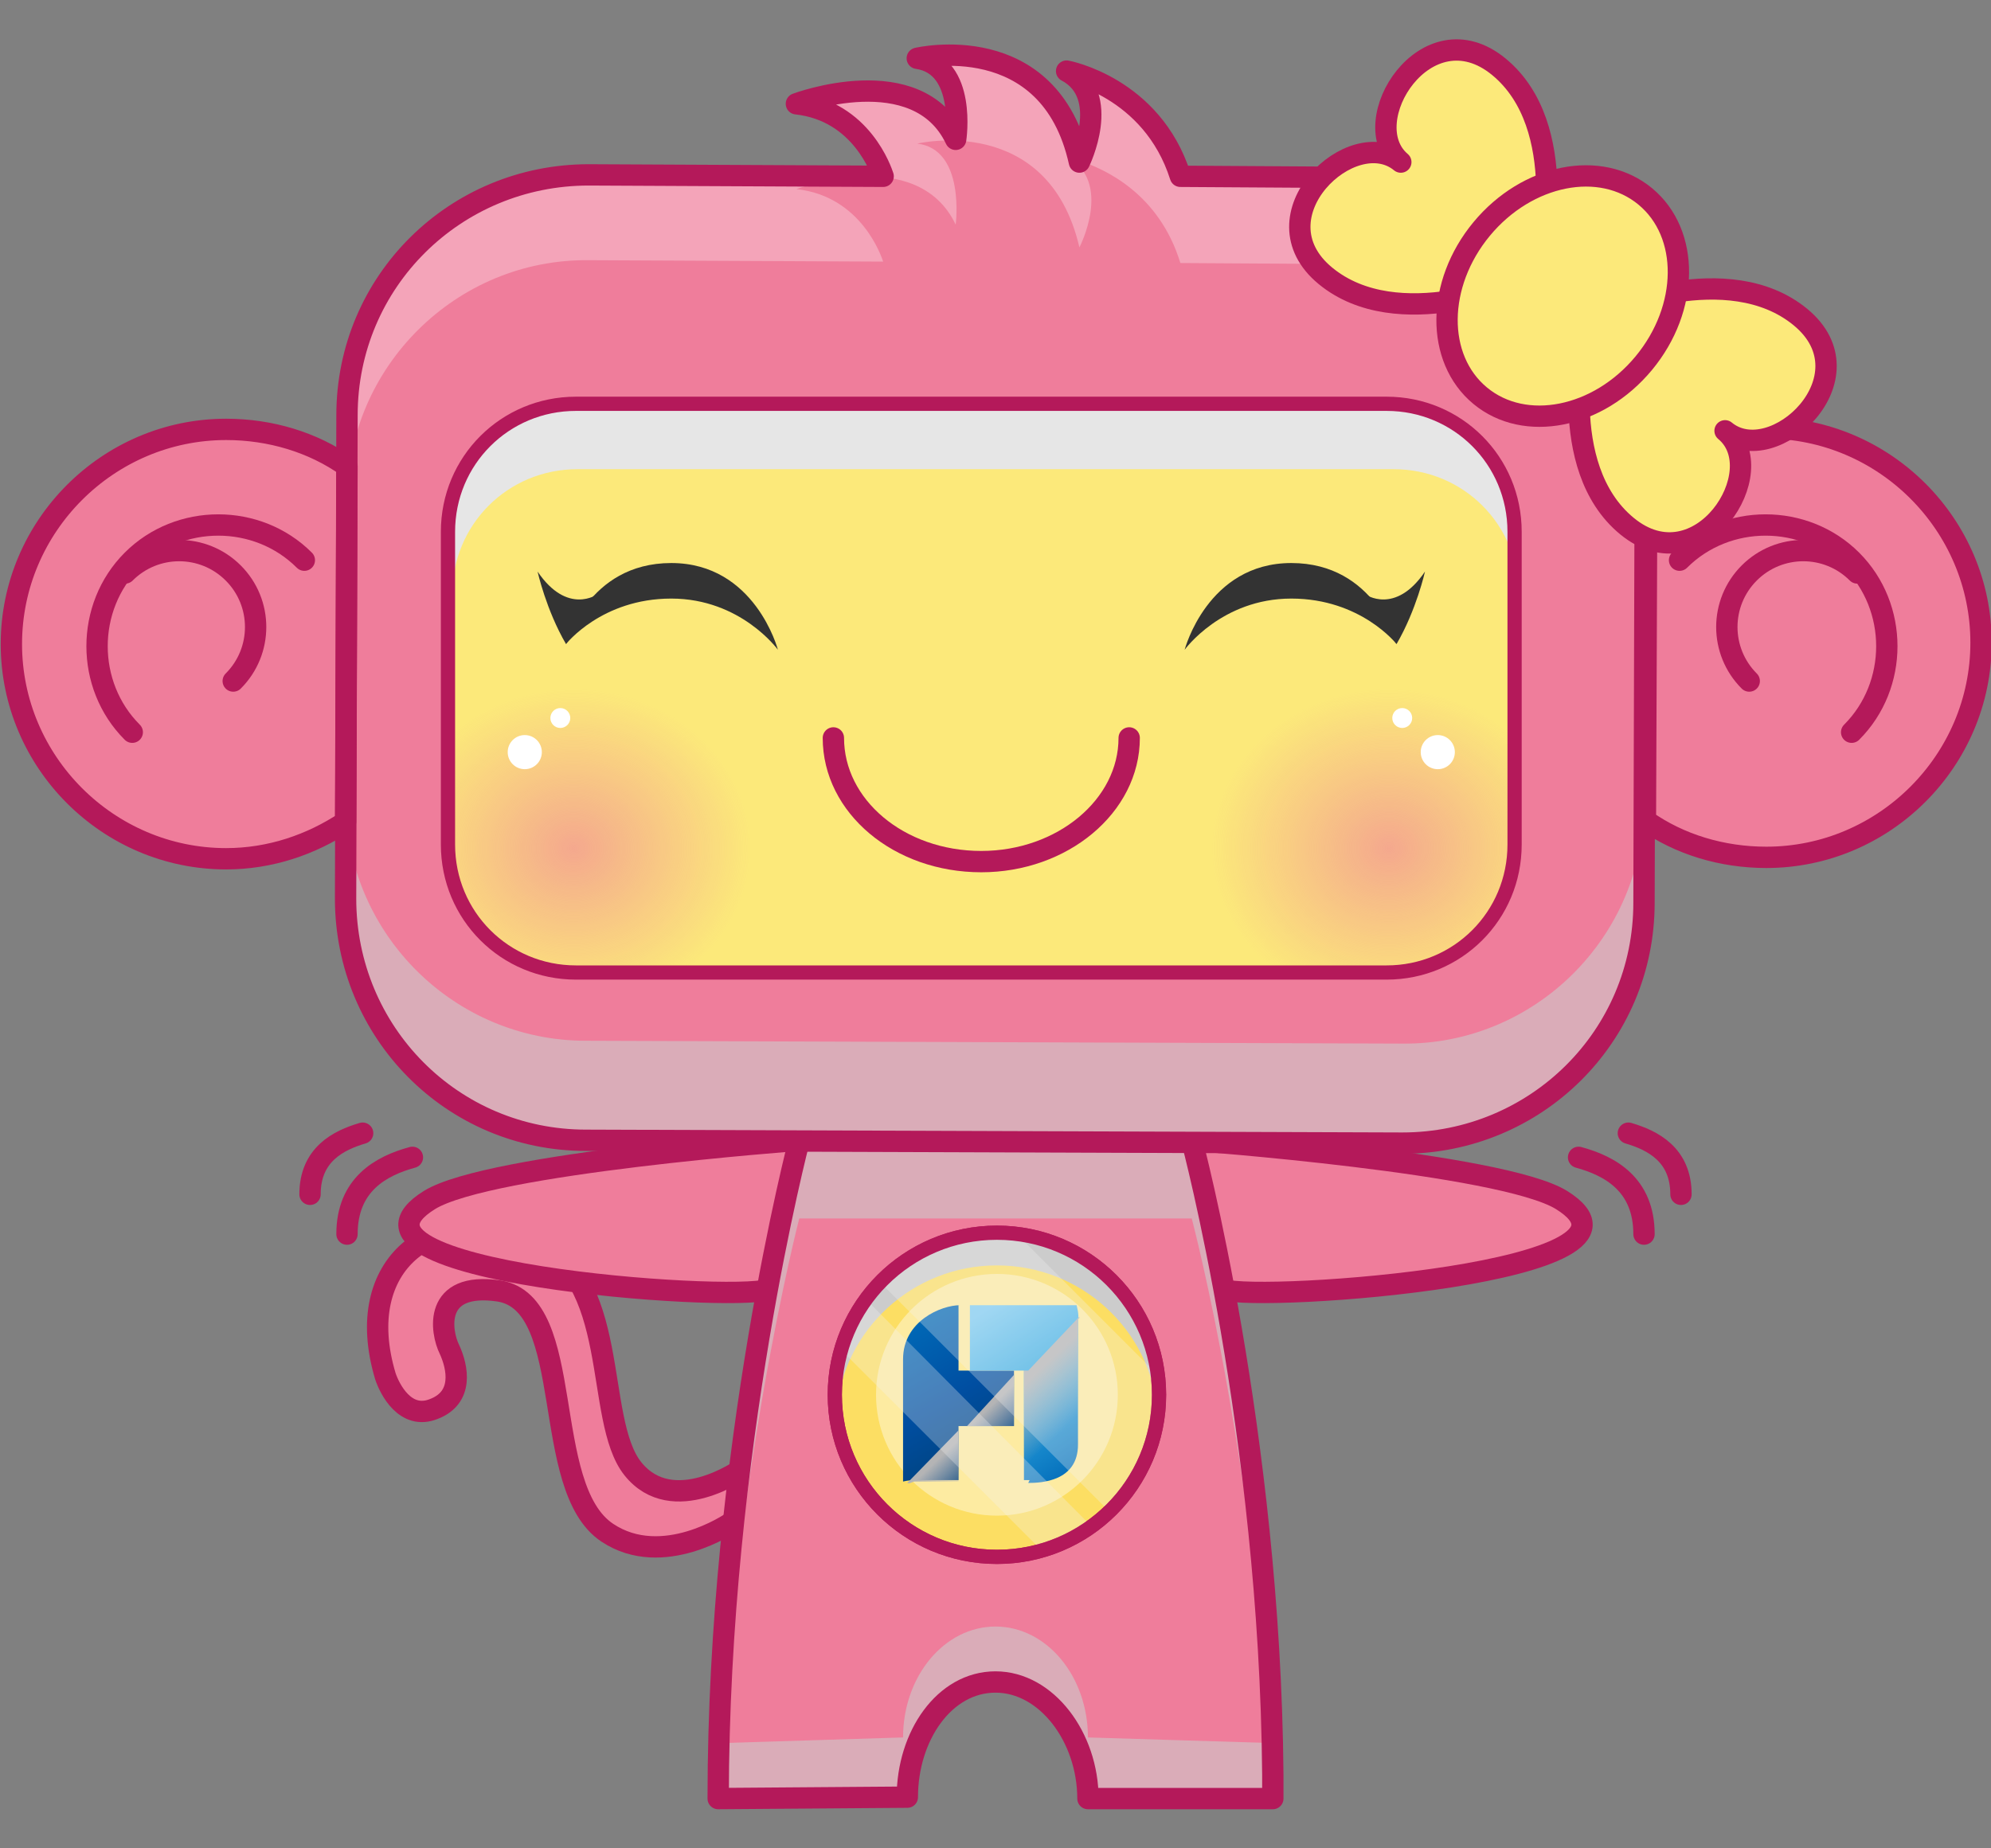 <svg version="1.1" xmlns="http://www.w3.org/2000/svg" xmlns:xlink="http://www.w3.org/1999/xlink" x="0px" y="0px"
	 viewBox="0 0 140 130" style="enable-background:new 0 0 140 130;" xml:space="preserve">
<rect x="0" y="0" width="140" height="130" fill="#808080" stroke="none"/>
<style type="text/css">
	.c6{fill:#333333;}
	.c5{fill:#FFFFFF;}
	.c2{fill:#333333;}
	.c7{opacity:0.4;fill:#FFFFFF;}
	.st0{fill:#EF7D9B;stroke:#B4195A;stroke-width:1.5;stroke-linecap:round;stroke-linejoin:round;stroke-miterlimit:10;}
	.st1{fill:none;stroke:#B4195A;stroke-width:1.5;stroke-linecap:round;stroke-linejoin:round;stroke-miterlimit:10;}
	.st2{fill:#EF7D9B;}
	.st3{opacity:0.6;fill:#CCCCCC;}
	.st4{fill:#FCDE63;stroke:#B4195A;stroke-miterlimit:10;}
	.st5{fill:#CCCCCC;}
	.st6{fill:url(#SVGID_1_);}
	.st7{fill:url(#SVGID_2_);}
	.st8{fill:url(#SVGID_3_);}
	.st9{fill:url(#SVGID_4_);}
	.st10{fill:url(#SVGID_5_);}
	.st11{opacity:0.3;fill:#F2F2F2;}
	.st12{fill:none;stroke:#B4195A;stroke-linecap:round;stroke-linejoin:round;stroke-miterlimit:10;}
	.st13{opacity:0.3;fill:#FFFFFF;}
	.st14{fill:#FCDE63;}
	.st15{fill:#E6E6E6;}
	.st16{fill:#FCE97A;}
	.st17{clip-path:url(#SVGID_7_);}
	.st18{fill:url(#SVGID_8_);}
	.st19{fill:#FFFFFF;}
	.st20{fill:url(#SVGID_9_);}
	.st21{fill:none;stroke:#B4195A;stroke-miterlimit:10;}
	.st22{display:none;fill:#333333;}
	.st23{display:none;}
	.st24{display:inline;fill:#FFFFFF;}
	.st25{display:inline;fill:#333333;}
	.st26{display:inline;}
	.st27{fill:#333333;}
	.st28{fill:#FCE97A;stroke:#B4195A;stroke-width:1.5;stroke-linecap:round;stroke-linejoin:round;stroke-miterlimit:10;}
	.st29{opacity:0.5;fill:#CCCCCC;}
	.st30{fill:url(#SVGID_10_);}
	.st31{fill:url(#SVGID_11_);}
	.st32{fill:url(#SVGID_12_);}
	.st33{fill:url(#SVGID_13_);}
	.st34{fill:url(#SVGID_14_);}
	.st35{fill:none;stroke:#333333;stroke-width:1.5;stroke-linecap:round;stroke-linejoin:round;stroke-miterlimit:10;}
	.st36{fill:#FFFFFF;stroke:#B4195A;stroke-linecap:round;stroke-linejoin:round;stroke-miterlimit:10;}
	.st37{clip-path:url(#SVGID_16_);}
	.st38{fill:url(#SVGID_17_);}
	.st39{fill:url(#SVGID_18_);}
	.st40{display:inline;fill:#FCE97A;stroke:#B4195A;stroke-linecap:round;stroke-linejoin:round;stroke-miterlimit:10;}
	.st41{clip-path:url(#SVGID_20_);}
	.st42{fill:url(#SVGID_21_);}
	.st43{fill:url(#SVGID_22_);}
	.st44{fill:#E54C4C;}
	.st45{fill:#F45B5B;}
	.st46{fill:url(#SVGID_23_);}
	.st47{fill:url(#SVGID_24_);}
	.st48{fill:url(#SVGID_25_);}
	.st49{fill:url(#SVGID_26_);}
	.st50{fill:url(#SVGID_27_);}
	.st51{fill:url(#SVGID_28_);}
	.st52{fill:url(#SVGID_29_);}
	.st53{fill:url(#SVGID_30_);}
	.st54{fill:url(#SVGID_31_);}
	.st55{fill:url(#SVGID_32_);}
	.st56{fill:url(#SVGID_33_);}
	.st57{fill:#FFD939;stroke:#333333;stroke-width:1.5;stroke-linecap:round;stroke-linejoin:round;stroke-miterlimit:10;}
	.st58{opacity:0.4;fill:#FFFFFF;}
	.st59{clip-path:url(#SVGID_35_);}
	.st60{fill:url(#SVGID_36_);}
	.st61{fill:url(#SVGID_37_);}
	.st62{fill:url(#SVGID_38_);}
	.st63{fill:url(#SVGID_39_);}
	.st64{fill:url(#SVGID_40_);}
	.st65{opacity:0.4;}
	.st66{opacity:0.7;fill:#FFFFFF;}
	.st67{clip-path:url(#SVGID_42_);}
	.st68{fill:url(#SVGID_43_);}
	.st69{fill:none;stroke:#333333;stroke-linecap:round;stroke-linejoin:round;stroke-miterlimit:10;}
	.st70{opacity:0.4;fill:#CCCCCC;}
	.st71{clip-path:url(#SVGID_45_);}
	
		.st72{clip-path:url(#SVGID_45_);fill:none;stroke:#B4195A;stroke-width:1.5;stroke-linecap:round;stroke-linejoin:round;stroke-miterlimit:10;}
</style>
<g id="p1">
	<g>
		<path class="st0" d="M52.2,103.3c0,0-4.9,3.5-7.7,0c-2.8-3.5-0.7-13.7-7.3-16.2s-12.5,1.7-10.1,9.7c0.3,0.9,1.4,3.1,3.4,2.3
			c2.1-0.8,1.7-2.9,1.1-4.2c-0.6-1.2-1.2-4.8,3.5-4.1c5.5,0.9,2.8,13.8,7.6,17c3.9,2.6,8.7-0.7,8.7-0.7"/>
		<g>
			<g>
				<path class="st0" d="M83.8,80.2c0,0,21.8,1.6,26,4.2c8.2,5.1-21.1,7.2-23.8,6.3"/>
				<path class="st1" d="M111,81.4c2.2,0.6,4.6,1.9,4.6,5.4"/>
				<path class="st1" d="M114.5,79.7c1.7,0.5,3.7,1.5,3.7,4.3"/>
			</g>
			<g>
				<path class="st0" d="M56.2,80.2c0,0-21.8,1.6-26,4.2c-8.2,5.1,21.1,7.2,23.8,6.3"/>
				<path class="st1" d="M29,81.4c-2.2,0.6-4.6,1.9-4.6,5.4"/>
				<path class="st1" d="M25.5,79.7c-1.7,0.5-3.7,1.5-3.7,4.3"/>
			</g>
			<g>
				<path class="st2" d="M63.5,126.1c0-4.3,2.9-7.8,6.5-7.8s6.5,3.5,6.5,7.8l13,0.4c0-24.7-5.7-46.3-5.7-46.3H56.2
					c0,0-5.7,21.7-5.7,46.3L63.5,126.1z"/>
				<path class="st3" d="M76.5,122.2c0-4.3-2.9-7.8-6.5-7.8c-3.6,0-6.5,3.5-6.5,7.8l-12.9,0.4c0,1.3,0,2.6,0,3.9l13-0.4
					c0-4.3,2.9-7.8,6.5-7.8c3.6,0,6.5,3.5,6.5,7.8l13,0.4c0-1.3,0-2.6,0-3.9L76.5,122.2z"/>
				<path class="st3" d="M56.2,85.7h27.6c0,0,4.9,18.5,5.6,40.8l0.1,0c0-24.7-5.7-46.3-5.7-46.3H56.2c0,0-5.7,21.7-5.7,46.3l0.1,0
					C51.4,104.3,56.2,85.7,56.2,85.7z"/>
				<circle class="st4" cx="70.1" cy="98.1" r="11.4"/>
				<circle class="c7" cx="70.1" cy="98.1" r="8.5"/>
				<path class="st5" d="M70.1,89c5.9,0,10.8,4.5,11.3,10.3c0-0.4,0.1-0.7,0.1-1.1c0-6.3-5.1-11.4-11.4-11.4
					c-6.3,0-11.4,5.1-11.4,11.4c0,0.4,0,0.7,0.1,1.1C59.3,93.5,64.2,89,70.1,89z"/>
				<linearGradient id="SVGID_1_" gradientUnits="userSpaceOnUse" x1="63.442" y1="93.562" x2="69.262" y2="103.504">
					<stop  offset="0" style="stop-color:#0068B6"/>
					<stop  offset="0.505" style="stop-color:#004EA1"/>
					<stop  offset="1" style="stop-color:#004179"/>
				</linearGradient>
				<path class="st6" d="M67.4,100.3h3.9v-3.9h-3.9v-4.6h0.1c-1.3,0-4,1.1-4,3.8c0,0.5,0,0.9,0,0.9v4v3.7c0,0,0.4-0.1,0.8-0.1
					c0.3,0,3.1,0,3.1,0V100.3z"/>
				<linearGradient id="SVGID_2_" gradientUnits="userSpaceOnUse" x1="69.851" y1="91.809" x2="77.328" y2="103.365">
					<stop  offset="0" style="stop-color:#7DCCF3"/>
					<stop  offset="0.5" style="stop-color:#2CA6E0"/>
					<stop  offset="1" style="stop-color:#0068B6"/>
				</linearGradient>
				<path class="st7" d="M75.7,91.8H72h-3.8v4.6H72v7.7c0,0,0.3,0,0.4,0l-0.1,0.2c0.9,0,3.5-0.1,3.5-2.7v-1.1v-4c0,0,0-3.2,0-3.7
					C75.9,92.5,75.7,91.8,75.7,91.8z"/>
				<g>
					<linearGradient id="SVGID_3_" gradientUnits="userSpaceOnUse" x1="69.84" y1="98.724" x2="72.045" y2="101.039">
						<stop  offset="0" style="stop-color:#B4B4B5"/>
						<stop  offset="0.995" style="stop-color:#B4B4B5;stop-opacity:0"/>
					</linearGradient>
					<polygon class="st8" points="71.3,96.7 71.3,96.7 68,100.3 71.3,100.3 					"/>
					<linearGradient id="SVGID_4_" gradientUnits="userSpaceOnUse" x1="65.868" y1="102.716" x2="68.054" y2="105.011">
						<stop  offset="0" style="stop-color:#B4B4B5"/>
						<stop  offset="0.995" style="stop-color:#B4B4B5;stop-opacity:0"/>
					</linearGradient>
					<path class="st9" d="M67.4,100.6l-3.6,3.7c0.1,0.1,0.4-0.1,0.5-0.1c0.3,0,3.1,0,3.1,0V100.6z"/>
				</g>
				<linearGradient id="SVGID_5_" gradientUnits="userSpaceOnUse" x1="72.504" y1="96.873" x2="75.429" y2="99.944">
					<stop  offset="0" style="stop-color:#B4B4B5"/>
					<stop  offset="0.995" style="stop-color:#B4B4B5;stop-opacity:0"/>
				</linearGradient>
				<path class="st10" d="M75.9,92.6l-3.6,3.8H72v7.7c0,0,0.3,0,0.4,0l-0.1,0.2c0.9,0,3.5-0.1,3.5-2.7v-1.1v-4c0,0,0-3.2,0-3.7
					C75.9,92.7,75.9,92.7,75.9,92.6z"/>
				<path class="st11" d="M81.4,96.7l-9.9-9.9c-0.5-0.1-0.9-0.1-1.4-0.1c-3.2,0-6.1,1.3-8.2,3.5L78,106.3c2.2-2.1,3.5-5,3.5-8.2
					C81.5,97.6,81.5,97.2,81.4,96.7z"/>
				<path class="st11" d="M59.2,95l14.1,14.1c1.3-0.4,2.5-1,3.5-1.7L60.9,91.4C60.1,92.5,59.5,93.7,59.2,95z"/>
				<path class="st1" d="M63.8,126.4c0-4.3,2.6-8.1,6.2-8.1s6.5,3.9,6.5,8.2h13c0-0.3,0-0.5,0-0.8c0-0.3,0-0.6,0-0.9
					c-0.2-24-5.7-44.6-5.7-44.6H56.2c0,0-5.7,21.7-5.7,46.3L63.8,126.4z"/>
				<circle class="st12" cx="70.1" cy="98.1" r="11.4"/>
			</g>
		</g>
		<g>
			<path class="st2" d="M98.8,12.5L83,12.4C81,6.1,75,5,75,5c3.2,1.7,0.9,6.4,0.9,6.4c-2.1-9.5-11.4-7.3-11.4-7.3
				c3.5,0.5,2.7,5.7,2.7,5.7C64.5,4.1,56,7.3,56,7.3c4.6,0.5,6,4.8,6.1,5.1l-20.7-0.1c-9.4,0-17,7.5-17,16.9l-0.1,34
				c0,9.4,7.5,17,16.9,17l57.4,0.2c9.4,0,17-7.5,17-16.9l0.1-34C115.8,20.2,108.2,12.5,98.8,12.5z"/>
			<path class="st3" d="M115.6,56.5c0,9.4-7.7,17-17,16.9l-57.4-0.2c-9.2,0-16.7-7.4-16.9-16.6l0,6.5c0,9.4,7.5,17,16.9,17l57.4,0.2
				c9.4,0,17-7.5,17-16.9l0.1-34c0-0.2,0-0.3,0-0.5L115.6,56.5z"/>
			<g>
				<path class="st13" d="M75.9,11.3c1.8,0.6,5.6,2.3,7.1,7.2l15.8,0.1c9.2,0,16.7,7.4,16.9,16.6l0-5.6c0-9.4-7.5-17-16.9-17
					L83,12.4C81,6.1,75,5,75,5C78,6.6,76.2,10.6,75.9,11.3z"/>
				<path class="st13" d="M24.4,35.2c0-9.4,7.7-17,17-16.9l20.7,0.1c-0.1-0.3-1.5-4.6-6.1-5.1c0,0,8.5-3.2,11.2,2.5
					c0,0,0.7-5.3-2.7-5.7c0,0,9.2-2.2,11.4,7.3c0,0,2.4-4.6-0.9-6.4c0,0,0.3,0.1,0.8,0.2c-2.2-9.3-11.3-7.2-11.3-7.2
					c3.5,0.5,2.7,5.7,2.7,5.7C64.5,4.1,56,7.3,56,7.3c4.6,0.5,6,4.8,6.1,5.1l-20.7-0.1c-9.4,0-17,7.5-17,16.9l-0.1,34
					c0,0.1,0,0.3,0,0.4L24.4,35.2z"/>
			</g>
			<path class="st14" d="M97.7,68.4H40.3c-4.9,0-8.8-3.9-8.8-8.8V37.2c0-4.9,3.9-8.8,8.8-8.8h57.4c4.9,0,8.8,3.9,8.8,8.8v22.4
				C106.5,64.4,102.6,68.4,97.7,68.4z"/>
			<path class="st15" d="M97.7,68.4H40.3c-4.9,0-8.8-3.9-8.8-8.8V37.2c0-4.9,3.9-8.8,8.8-8.8h57.4c4.9,0,8.8,3.9,8.8,8.8v22.4
				C106.5,64.4,102.6,68.4,97.7,68.4z"/>
			<path class="st16" d="M106.8,41.8c0-4.9-3.9-8.8-8.8-8.8H40.6c-4.9,0-8.8,3.9-8.8,8.8v17.4c0,4.9,3.9,8.8,8.8,8.8H98
				c4.9,0,8.8-3.9,8.8-8.8V41.8z"/>
			<g>
				<defs>
					<path id="SVGID_6_" d="M106.8,41.8c0-4.9-3.9-8.8-8.8-8.8H40.6c-4.9,0-8.8,3.9-8.8,8.8v17.4c0,4.9,3.9,8.8,8.8,8.8H98
						c4.9,0,8.8-3.9,8.8-8.8V41.8z"/>
				</defs>
				<clipPath id="SVGID_7_">
					<use xlink:href="#SVGID_6_"  style="overflow:visible;"/>
				</clipPath>
				<g class="st17">
					
						<radialGradient id="SVGID_8_" cx="40.334" cy="59.665" r="12.454" gradientTransform="matrix(1 0 0 0.9 0 5.966)" gradientUnits="userSpaceOnUse">
						<stop  offset="0" style="stop-color:#EF7D9B;stop-opacity:0.6"/>
						<stop  offset="1" style="stop-color:#EF7D9B;stop-opacity:0"/>
					</radialGradient>
					<circle class="st18" cx="40.3" cy="59.7" r="13.4"/>
					<circle class="st19" cx="39.4" cy="50.5" r="0.7"/>
					<circle class="st19" cx="36.9" cy="52.9" r="1.2"/>
				</g>
				<g class="st17">
					
						<radialGradient id="SVGID_9_" cx="-492.106" cy="59.665" r="12.454" gradientTransform="matrix(-1 0 0 0.9 -394.44 5.966)" gradientUnits="userSpaceOnUse">
						<stop  offset="0" style="stop-color:#EF7D9B;stop-opacity:0.6"/>
						<stop  offset="1" style="stop-color:#EF7D9B;stop-opacity:0"/>
					</radialGradient>
					<circle class="st20" cx="97.7" cy="59.7" r="13.4"/>
					<circle class="st19" cx="98.6" cy="50.5" r="0.7"/>
					<circle class="st19" cx="101.1" cy="52.9" r="1.2"/>
				</g>
			</g>
			<path class="st21" d="M106.5,59.4c0,5-4,9-9,9h-57c-5,0-9-4-9-9v-22c0-5,4-9,9-9h57c5,0,9,4,9,9V59.4z"/>
			
				<ellipse transform="matrix(0.228 -0.974 0.974 0.228 51.79 155.8)" class="st2" cx="124.2" cy="45.2" rx="15.1" ry="15.1"/>
			
				<ellipse transform="matrix(0.707 -0.707 0.707 0.707 -27.347 24.44)" class="st2" cx="15.8" cy="45.2" rx="15.1" ry="15.1"/>
			<g>
				<path class="st1" d="M118.1,39.4c3.3-3.3,8.8-3.3,12.1,0c3.3,3.3,3.3,8.8,0,12.1"/>
				<path class="st1" d="M123,47.9c-2.1-2.1-2.1-5.5,0-7.6c2.1-2.1,5.5-2.1,7.6,0"/>
			</g>
			<g>
				<path class="st1" d="M21.4,39.4c-3.3-3.3-8.8-3.3-12.1,0c-3.3,3.3-3.3,8.8,0,12.1"/>
				<path class="st1" d="M16.4,47.9c2.1-2.1,2.1-5.5,0-7.6c-2.1-2.1-5.5-2.1-7.6,0"/>
			</g>
			<g>
				<path class="st12" d="M118.1,39.4c3.3-3.3,8.8-3.3,12.1,0c3.3,3.3,3.3,8.8,0,12.1"/>
				<path class="st12" d="M123,47.9c-2.1-2.1-2.1-5.5,0-7.6c2.1-2.1,5.5-2.1,7.6,0"/>
			</g>
			<g>
				<path class="st12" d="M21.4,39.4c-3.3-3.3-8.8-3.3-12.1,0c-3.3,3.3-3.3,8.8,0,12.1"/>
				<path class="st12" d="M16.4,47.9c2.1-2.1,2.1-5.5,0-7.6c-2.1-2.1-5.5-2.1-7.6,0"/>
			</g>
			<path class="st1" d="M98.8,12.5L83,12.4C81,6.1,75,5,75,5c3.2,1.7,0.9,6.4,0.9,6.4c-2.1-9.5-11.4-7.3-11.4-7.3
				c3.5,0.5,2.7,5.7,2.7,5.7C64.5,4.1,56,7.3,56,7.3c4.6,0.5,6,4.8,6.1,5.1l-20.7-0.1c-9.4,0-17,7.5-17,16.9l-0.1,34
				c0,9.4,7.5,17,16.9,17l57.4,0.2c9.4,0,17-7.5,17-16.9l0.1-34C115.8,20.2,108.2,12.5,98.8,12.5z"/>
			<path class="st1" d="M124.2,30.1c-3.1,0-6,1-8.4,2.6l-0.1,25c2.4,1.7,5.4,2.6,8.5,2.6c8.3,0,15.1-6.8,15.1-15.1
				C139.3,36.9,132.5,30.1,124.2,30.1z"/>
			<path class="st1" d="M24.4,32.8c-2.4-1.7-5.4-2.6-8.5-2.6c-8.3,0-15.1,6.8-15.1,15.1c0,8.3,6.8,15.1,15.1,15.1c3.1,0,6-1,8.4-2.6
				L24.4,32.8z"/>
			<circle class="st22" cx="44" cy="45.3" r="7.2"/>
			<g class="st23">
				<path class="st24" d="M50.2,43.3c0,2-1.6,3.6-3.6,3.6c-2,0-3.6-1.6-3.6-3.6c0-2,1.6-3.6,3.6-3.6C48.5,39.6,50.2,41.3,50.2,43.3z
					"/>
				<path class="st24" d="M44.2,48.9c0,1.4-1.1,2.5-2.5,2.5c-1.4,0-2.5-1.1-2.5-2.5c0-1.4,1.1-2.5,2.5-2.5
					C43.1,46.4,44.2,47.5,44.2,48.9z"/>
				<path class="st24" d="M48.5,48.7c0,0.7-0.6,1.3-1.3,1.3c-0.7,0-1.3-0.6-1.3-1.3c0-0.7,0.6-1.4,1.3-1.4
					C47.9,47.3,48.5,47.9,48.5,48.7z"/>
				<path class="st24" d="M41.3,44.9c0,0.7-0.6,1.3-1.3,1.3c-0.7,0-1.3-0.6-1.3-1.3c0-0.7,0.6-1.3,1.3-1.3
					C40.7,43.6,41.3,44.2,41.3,44.9z"/>
			</g>
			<g class="st23">
				<circle class="st25" cx="92.5" cy="45.3" r="7.2"/>
				<g class="st26">
					<path class="c5" d="M86.8,43.3c0,2,1.6,3.6,3.6,3.6
						c2,0,3.6-1.6,3.6-3.6c0-2-1.6-3.6-3.6-3.6C88.4,39.6,86.8,41.3,86.8,43.3z"/>
					<circle class="c5" cx="95.2" cy="48.9" r="2.5"/>
					<path class="c5" d="M88.4,48.7c0,0.7,0.6,1.3,1.3,1.3
						c0.7,0,1.3-0.6,1.3-1.3c0-0.7-0.6-1.4-1.3-1.4C89,47.3,88.4,47.9,88.4,48.7z"/>
					<path class="c5" d="M95.6,44.9c0,0.7,0.6,1.3,1.3,1.3
						c0.7,0,1.3-0.6,1.3-1.3c0-0.7-0.6-1.3-1.3-1.3C96.2,43.6,95.6,44.2,95.6,44.9z"/>
				</g>
			</g>
			<path class="st1" d="M58.6,51.9c0,4.8,4.6,8.7,10.4,8.7c5.7,0,10.4-3.9,10.4-8.7"/>
			<g>
				<g>
					<path class="st27" d="M100.2,40.2c0,0-0.6,2.7-2,5.1L96,41.8C96,41.8,98.1,43.3,100.2,40.2z"/>
				</g>
				<path class="c6" d="M83.3,45.7c0,0,1.6-6.1,7.5-6.1
					c5.9,0,7.4,5.7,7.4,5.7s-2.5-3.2-7.4-3.2S83.3,45.7,83.3,45.7z"/>
			</g>
			<g>
				<g>
					<path class="st27" d="M37.8,40.2c0,0,0.6,2.7,2,5.1l2.2-3.5C42,41.8,39.9,43.3,37.8,40.2z"/>
				</g>
				<path class="c6" d="M54.7,45.7c0,0-1.6-6.1-7.5-6.1
					s-7.4,5.7-7.4,5.7s2.5-3.2,7.4-3.2S54.7,45.7,54.7,45.7z"/>
			</g>
		</g>
		<g>
			<path class="st28" d="M108.3,18.1c0,0,2.2-9.2-2.9-13.4c-5.1-4.2-10.2,3.9-6.9,6.7c-3.4-2.8-10.4,3.8-5.3,8
				c5.1,4.2,13.7,0.4,13.7,0.4"/>
			<path class="st28" d="M112.9,21.9c0,0,8.6-3.8,13.7,0.4c5.1,4.2-1.9,10.8-5.3,8c3.4,2.8-1.8,10.9-6.9,6.7
				c-5.1-4.2-2.9-13.4-2.9-13.4"/>
			<ellipse transform="matrix(0.638 -0.77 0.77 0.638 23.753 92.176)" class="st28" cx="109.9" cy="20.8" rx="9.1" ry="7.4"/>
		</g>
	</g>
</g>
</svg>
